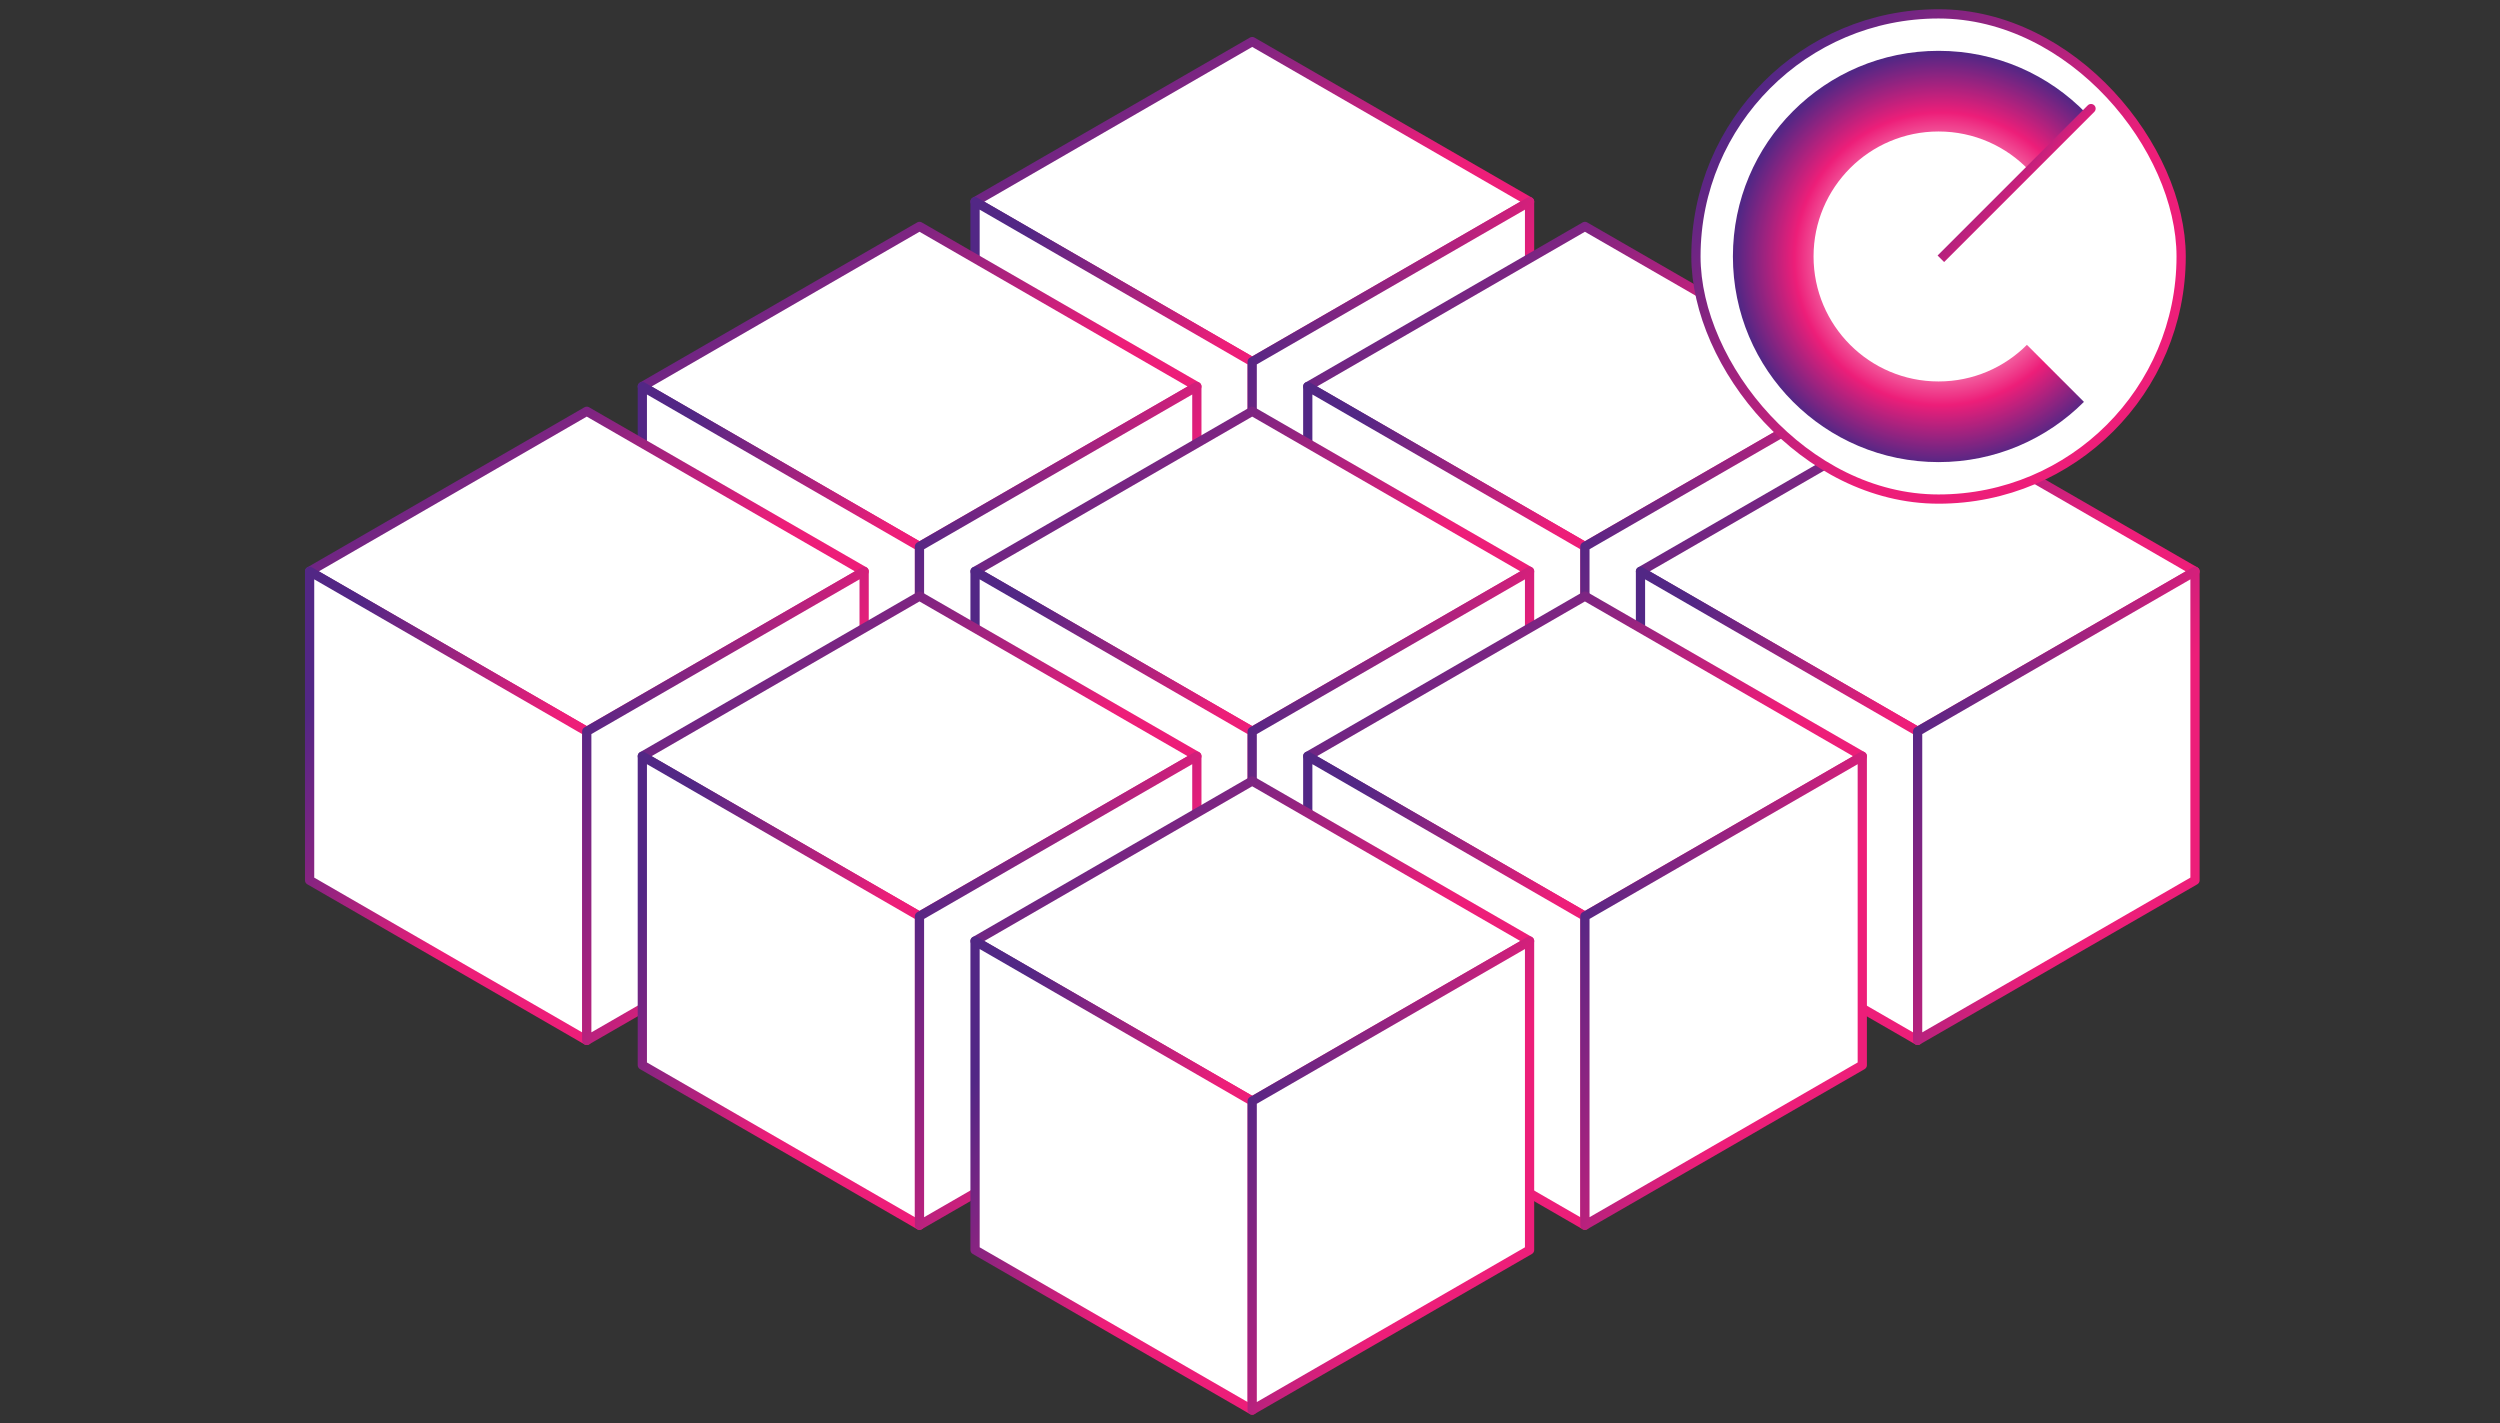 <svg width="541" height="308" viewBox="0 0 541 308" fill="none" xmlns="http://www.w3.org/2000/svg">
<rect x="0" y="0" width="541" height="308" fill="#333333" stroke="none"/>
<path d="M270.976 78.276L211 43.638L270.976 9L331 43.638L270.976 78.276Z" fill="white" stroke="url(#paint0_linear_17782_31117)" stroke-width="2" stroke-linejoin="round"/>
<path d="M270.976 145.133L211 110.495V43.639L270.976 78.277V145.133Z" fill="white" stroke="url(#paint1_linear_17782_31117)" stroke-width="2" stroke-linejoin="round"/>
<path d="M330.998 110.495L270.975 145.133V78.277L330.998 43.639V110.495Z" fill="white" stroke="url(#paint2_linear_17782_31117)" stroke-width="2" stroke-linejoin="round"/>
<path d="M342.976 118.276L283 83.638L342.976 49L403 83.638L342.976 118.276Z" fill="white" stroke="url(#paint3_linear_17782_31117)" stroke-width="2" stroke-linejoin="round"/>
<path d="M342.976 185.133L283 150.495V83.639L342.976 118.277V185.133Z" fill="white" stroke="url(#paint4_linear_17782_31117)" stroke-width="2" stroke-linejoin="round"/>
<path d="M402.998 150.495L342.975 185.133V118.277L402.998 83.639V150.495Z" fill="white" stroke="url(#paint5_linear_17782_31117)" stroke-width="2" stroke-linejoin="round"/>
<path d="M414.976 158.276L355 123.638L414.976 89L475 123.638L414.976 158.276Z" fill="white" stroke="url(#paint6_linear_17782_31117)" stroke-width="2" stroke-linejoin="round"/>
<path d="M414.976 225.133L355 190.495V123.639L414.976 158.277V225.133Z" fill="white" stroke="url(#paint7_linear_17782_31117)" stroke-width="2" stroke-linejoin="round"/>
<path d="M474.998 190.495L414.975 225.133V158.277L474.998 123.639V190.495Z" fill="white" stroke="url(#paint8_linear_17782_31117)" stroke-width="2" stroke-linejoin="round"/>
<path d="M198.976 118.276L139 83.638L198.976 49L259 83.638L198.976 118.276Z" fill="white" stroke="url(#paint9_linear_17782_31117)" stroke-width="2" stroke-linejoin="round"/>
<path d="M198.976 185.133L139 150.495V83.639L198.976 118.277V185.133Z" fill="white" stroke="url(#paint10_linear_17782_31117)" stroke-width="2" stroke-linejoin="round"/>
<path d="M258.998 150.495L198.975 185.133V118.277L258.998 83.639V150.495Z" fill="white" stroke="url(#paint11_linear_17782_31117)" stroke-width="2" stroke-linejoin="round"/>
<path d="M270.976 158.276L211 123.638L270.976 89L331 123.638L270.976 158.276Z" fill="white" stroke="url(#paint12_linear_17782_31117)" stroke-width="2" stroke-linejoin="round"/>
<path d="M270.976 225.133L211 190.495V123.639L270.976 158.277V225.133Z" fill="white" stroke="url(#paint13_linear_17782_31117)" stroke-width="2" stroke-linejoin="round"/>
<path d="M330.998 190.495L270.975 225.133V158.277L330.998 123.639V190.495Z" fill="white" stroke="url(#paint14_linear_17782_31117)" stroke-width="2" stroke-linejoin="round"/>
<path d="M342.976 198.276L283 163.638L342.976 129L403 163.638L342.976 198.276Z" fill="white" stroke="url(#paint15_linear_17782_31117)" stroke-width="2" stroke-linejoin="round"/>
<path d="M342.976 265.133L283 230.495V163.639L342.976 198.277V265.133Z" fill="white" stroke="url(#paint16_linear_17782_31117)" stroke-width="2" stroke-linejoin="round"/>
<path d="M402.998 230.495L342.975 265.133V198.277L402.998 163.639V230.495Z" fill="white" stroke="url(#paint17_linear_17782_31117)" stroke-width="2" stroke-linejoin="round"/>
<path d="M126.976 158.276L67 123.638L126.976 89L187 123.638L126.976 158.276Z" fill="white" stroke="url(#paint18_linear_17782_31117)" stroke-width="2" stroke-linejoin="round"/>
<path d="M126.976 225.133L67 190.495V123.639L126.976 158.277V225.133Z" fill="white" stroke="url(#paint19_linear_17782_31117)" stroke-width="2" stroke-linejoin="round"/>
<path d="M186.998 190.495L126.975 225.133V158.277L186.998 123.639V190.495Z" fill="white" stroke="url(#paint20_linear_17782_31117)" stroke-width="2" stroke-linejoin="round"/>
<path d="M198.976 198.276L139 163.638L198.976 129L259 163.638L198.976 198.276Z" fill="white" stroke="url(#paint21_linear_17782_31117)" stroke-width="2" stroke-linejoin="round"/>
<path d="M198.976 265.133L139 230.495V163.639L198.976 198.277V265.133Z" fill="white" stroke="url(#paint22_linear_17782_31117)" stroke-width="2" stroke-linejoin="round"/>
<path d="M258.998 230.495L198.975 265.133V198.277L258.998 163.639V230.495Z" fill="white" stroke="url(#paint23_linear_17782_31117)" stroke-width="2" stroke-linejoin="round"/>
<path d="M270.976 238.276L211 203.638L270.976 169L331 203.638L270.976 238.276Z" fill="white" stroke="url(#paint24_linear_17782_31117)" stroke-width="2" stroke-linejoin="round"/>
<path d="M270.976 305.133L211 270.495V203.639L270.976 238.277V305.133Z" fill="white" stroke="url(#paint25_linear_17782_31117)" stroke-width="2" stroke-linejoin="round"/>
<path d="M330.998 270.495L270.975 305.133V238.277L330.998 203.639V270.495Z" fill="white" stroke="url(#paint26_linear_17782_31117)" stroke-width="2" stroke-linejoin="round"/>
<rect x="367" y="3" width="105" height="105" rx="52.5" fill="white"/>
<rect x="367" y="3" width="105" height="105" rx="52.5" stroke="url(#paint27_linear_17782_31117)" stroke-width="2" stroke-linejoin="round"/>
<path d="M451.462 24.538C443.373 16.189 432.043 11 419.5 11C394.923 11 375 30.923 375 55.5C375 80.077 394.923 100 419.5 100C431.788 100 442.913 95.019 450.966 86.966L438.624 74.624C433.73 79.519 426.969 82.546 419.5 82.546C404.563 82.546 392.454 70.437 392.454 55.5C392.454 40.563 404.563 28.454 419.5 28.454C427.223 28.454 434.19 31.691 439.118 36.882L451.462 24.538Z" fill="url(#paint28_angular_17782_31117)"/>
<path d="M453.207 24.207C453.598 23.817 453.598 23.183 453.207 22.793C452.817 22.402 452.183 22.402 451.793 22.793L453.207 24.207ZM420.707 56.707L453.207 24.207L451.793 22.793L419.293 55.293L420.707 56.707Z" fill="url(#paint29_linear_17782_31117)"/>
<defs>
<linearGradient id="paint0_linear_17782_31117" x1="299.697" y1="62.767" x2="255.668" y2="-1.459" gradientUnits="userSpaceOnUse">
<stop offset="0.21" stop-color="#ED1E79"/>
<stop offset="1" stop-color="#522785"/>
</linearGradient>
<linearGradient id="paint1_linear_17782_31117" x1="255.331" y1="122.41" x2="200.162" y2="94.956" gradientUnits="userSpaceOnUse">
<stop offset="0.21" stop-color="#ED1E79"/>
<stop offset="1" stop-color="#522785"/>
</linearGradient>
<linearGradient id="paint2_linear_17782_31117" x1="315.341" y1="122.41" x2="260.146" y2="94.922" gradientUnits="userSpaceOnUse">
<stop offset="0.21" stop-color="#ED1E79"/>
<stop offset="1" stop-color="#522785"/>
</linearGradient>
<linearGradient id="paint3_linear_17782_31117" x1="371.697" y1="102.766" x2="327.668" y2="38.541" gradientUnits="userSpaceOnUse">
<stop offset="0.21" stop-color="#ED1E79"/>
<stop offset="1" stop-color="#522785"/>
</linearGradient>
<linearGradient id="paint4_linear_17782_31117" x1="327.331" y1="162.41" x2="272.162" y2="134.956" gradientUnits="userSpaceOnUse">
<stop offset="0.21" stop-color="#ED1E79"/>
<stop offset="1" stop-color="#522785"/>
</linearGradient>
<linearGradient id="paint5_linear_17782_31117" x1="387.341" y1="162.41" x2="332.146" y2="134.922" gradientUnits="userSpaceOnUse">
<stop offset="0.21" stop-color="#ED1E79"/>
<stop offset="1" stop-color="#522785"/>
</linearGradient>
<linearGradient id="paint6_linear_17782_31117" x1="443.697" y1="142.766" x2="399.668" y2="78.541" gradientUnits="userSpaceOnUse">
<stop offset="0.21" stop-color="#ED1E79"/>
<stop offset="1" stop-color="#522785"/>
</linearGradient>
<linearGradient id="paint7_linear_17782_31117" x1="399.331" y1="202.41" x2="344.162" y2="174.956" gradientUnits="userSpaceOnUse">
<stop offset="0.21" stop-color="#ED1E79"/>
<stop offset="1" stop-color="#522785"/>
</linearGradient>
<linearGradient id="paint8_linear_17782_31117" x1="459.341" y1="202.41" x2="404.146" y2="174.922" gradientUnits="userSpaceOnUse">
<stop offset="0.21" stop-color="#ED1E79"/>
<stop offset="1" stop-color="#522785"/>
</linearGradient>
<linearGradient id="paint9_linear_17782_31117" x1="227.697" y1="102.766" x2="183.668" y2="38.541" gradientUnits="userSpaceOnUse">
<stop offset="0.21" stop-color="#ED1E79"/>
<stop offset="1" stop-color="#522785"/>
</linearGradient>
<linearGradient id="paint10_linear_17782_31117" x1="183.331" y1="162.41" x2="128.162" y2="134.956" gradientUnits="userSpaceOnUse">
<stop offset="0.21" stop-color="#ED1E79"/>
<stop offset="1" stop-color="#522785"/>
</linearGradient>
<linearGradient id="paint11_linear_17782_31117" x1="243.341" y1="162.41" x2="188.146" y2="134.922" gradientUnits="userSpaceOnUse">
<stop offset="0.21" stop-color="#ED1E79"/>
<stop offset="1" stop-color="#522785"/>
</linearGradient>
<linearGradient id="paint12_linear_17782_31117" x1="299.697" y1="142.766" x2="255.668" y2="78.541" gradientUnits="userSpaceOnUse">
<stop offset="0.21" stop-color="#ED1E79"/>
<stop offset="1" stop-color="#522785"/>
</linearGradient>
<linearGradient id="paint13_linear_17782_31117" x1="255.331" y1="202.41" x2="200.162" y2="174.956" gradientUnits="userSpaceOnUse">
<stop offset="0.21" stop-color="#ED1E79"/>
<stop offset="1" stop-color="#522785"/>
</linearGradient>
<linearGradient id="paint14_linear_17782_31117" x1="315.341" y1="202.41" x2="260.146" y2="174.922" gradientUnits="userSpaceOnUse">
<stop offset="0.21" stop-color="#ED1E79"/>
<stop offset="1" stop-color="#522785"/>
</linearGradient>
<linearGradient id="paint15_linear_17782_31117" x1="371.697" y1="182.766" x2="327.668" y2="118.541" gradientUnits="userSpaceOnUse">
<stop offset="0.21" stop-color="#ED1E79"/>
<stop offset="1" stop-color="#522785"/>
</linearGradient>
<linearGradient id="paint16_linear_17782_31117" x1="327.331" y1="242.41" x2="272.162" y2="214.956" gradientUnits="userSpaceOnUse">
<stop offset="0.21" stop-color="#ED1E79"/>
<stop offset="1" stop-color="#522785"/>
</linearGradient>
<linearGradient id="paint17_linear_17782_31117" x1="387.341" y1="242.41" x2="332.146" y2="214.922" gradientUnits="userSpaceOnUse">
<stop offset="0.21" stop-color="#ED1E79"/>
<stop offset="1" stop-color="#522785"/>
</linearGradient>
<linearGradient id="paint18_linear_17782_31117" x1="155.697" y1="142.766" x2="111.668" y2="78.541" gradientUnits="userSpaceOnUse">
<stop offset="0.21" stop-color="#ED1E79"/>
<stop offset="1" stop-color="#522785"/>
</linearGradient>
<linearGradient id="paint19_linear_17782_31117" x1="111.331" y1="202.41" x2="56.163" y2="174.956" gradientUnits="userSpaceOnUse">
<stop offset="0.21" stop-color="#ED1E79"/>
<stop offset="1" stop-color="#522785"/>
</linearGradient>
<linearGradient id="paint20_linear_17782_31117" x1="171.341" y1="202.41" x2="116.146" y2="174.922" gradientUnits="userSpaceOnUse">
<stop offset="0.21" stop-color="#ED1E79"/>
<stop offset="1" stop-color="#522785"/>
</linearGradient>
<linearGradient id="paint21_linear_17782_31117" x1="227.697" y1="182.766" x2="183.668" y2="118.541" gradientUnits="userSpaceOnUse">
<stop offset="0.21" stop-color="#ED1E79"/>
<stop offset="1" stop-color="#522785"/>
</linearGradient>
<linearGradient id="paint22_linear_17782_31117" x1="183.331" y1="242.41" x2="128.162" y2="214.956" gradientUnits="userSpaceOnUse">
<stop offset="0.21" stop-color="#ED1E79"/>
<stop offset="1" stop-color="#522785"/>
</linearGradient>
<linearGradient id="paint23_linear_17782_31117" x1="243.341" y1="242.41" x2="188.146" y2="214.922" gradientUnits="userSpaceOnUse">
<stop offset="0.21" stop-color="#ED1E79"/>
<stop offset="1" stop-color="#522785"/>
</linearGradient>
<linearGradient id="paint24_linear_17782_31117" x1="299.697" y1="222.766" x2="255.668" y2="158.541" gradientUnits="userSpaceOnUse">
<stop offset="0.21" stop-color="#ED1E79"/>
<stop offset="1" stop-color="#522785"/>
</linearGradient>
<linearGradient id="paint25_linear_17782_31117" x1="255.331" y1="282.41" x2="200.162" y2="254.956" gradientUnits="userSpaceOnUse">
<stop offset="0.21" stop-color="#ED1E79"/>
<stop offset="1" stop-color="#522785"/>
</linearGradient>
<linearGradient id="paint26_linear_17782_31117" x1="315.341" y1="282.41" x2="260.146" y2="254.922" gradientUnits="userSpaceOnUse">
<stop offset="0.21" stop-color="#ED1E79"/>
<stop offset="1" stop-color="#522785"/>
</linearGradient>
<linearGradient id="paint27_linear_17782_31117" x1="444.61" y1="84.492" x2="374.107" y2="25.12" gradientUnits="userSpaceOnUse">
<stop offset="0.21" stop-color="#ED1E79"/>
<stop offset="1" stop-color="#522785"/>
</linearGradient>
<radialGradient id="paint28_angular_17782_31117" cx="0" cy="0" r="1" gradientUnits="userSpaceOnUse" gradientTransform="translate(420 56) rotate(-45) scale(44.548)">
<stop stop-color="white"/>
<stop offset="0.29" stop-color="white"/>
<stop offset="0.71" stop-color="#ED1E79"/>
<stop offset="1" stop-color="#522785"/>
</radialGradient>
<linearGradient id="paint29_linear_17782_31117" x1="442.913" y1="49.06" x2="422.098" y2="31.531" gradientUnits="userSpaceOnUse">
<stop offset="0.21" stop-color="#ED1E79"/>
<stop offset="1" stop-color="#522785"/>
</linearGradient>
</defs>
</svg>
